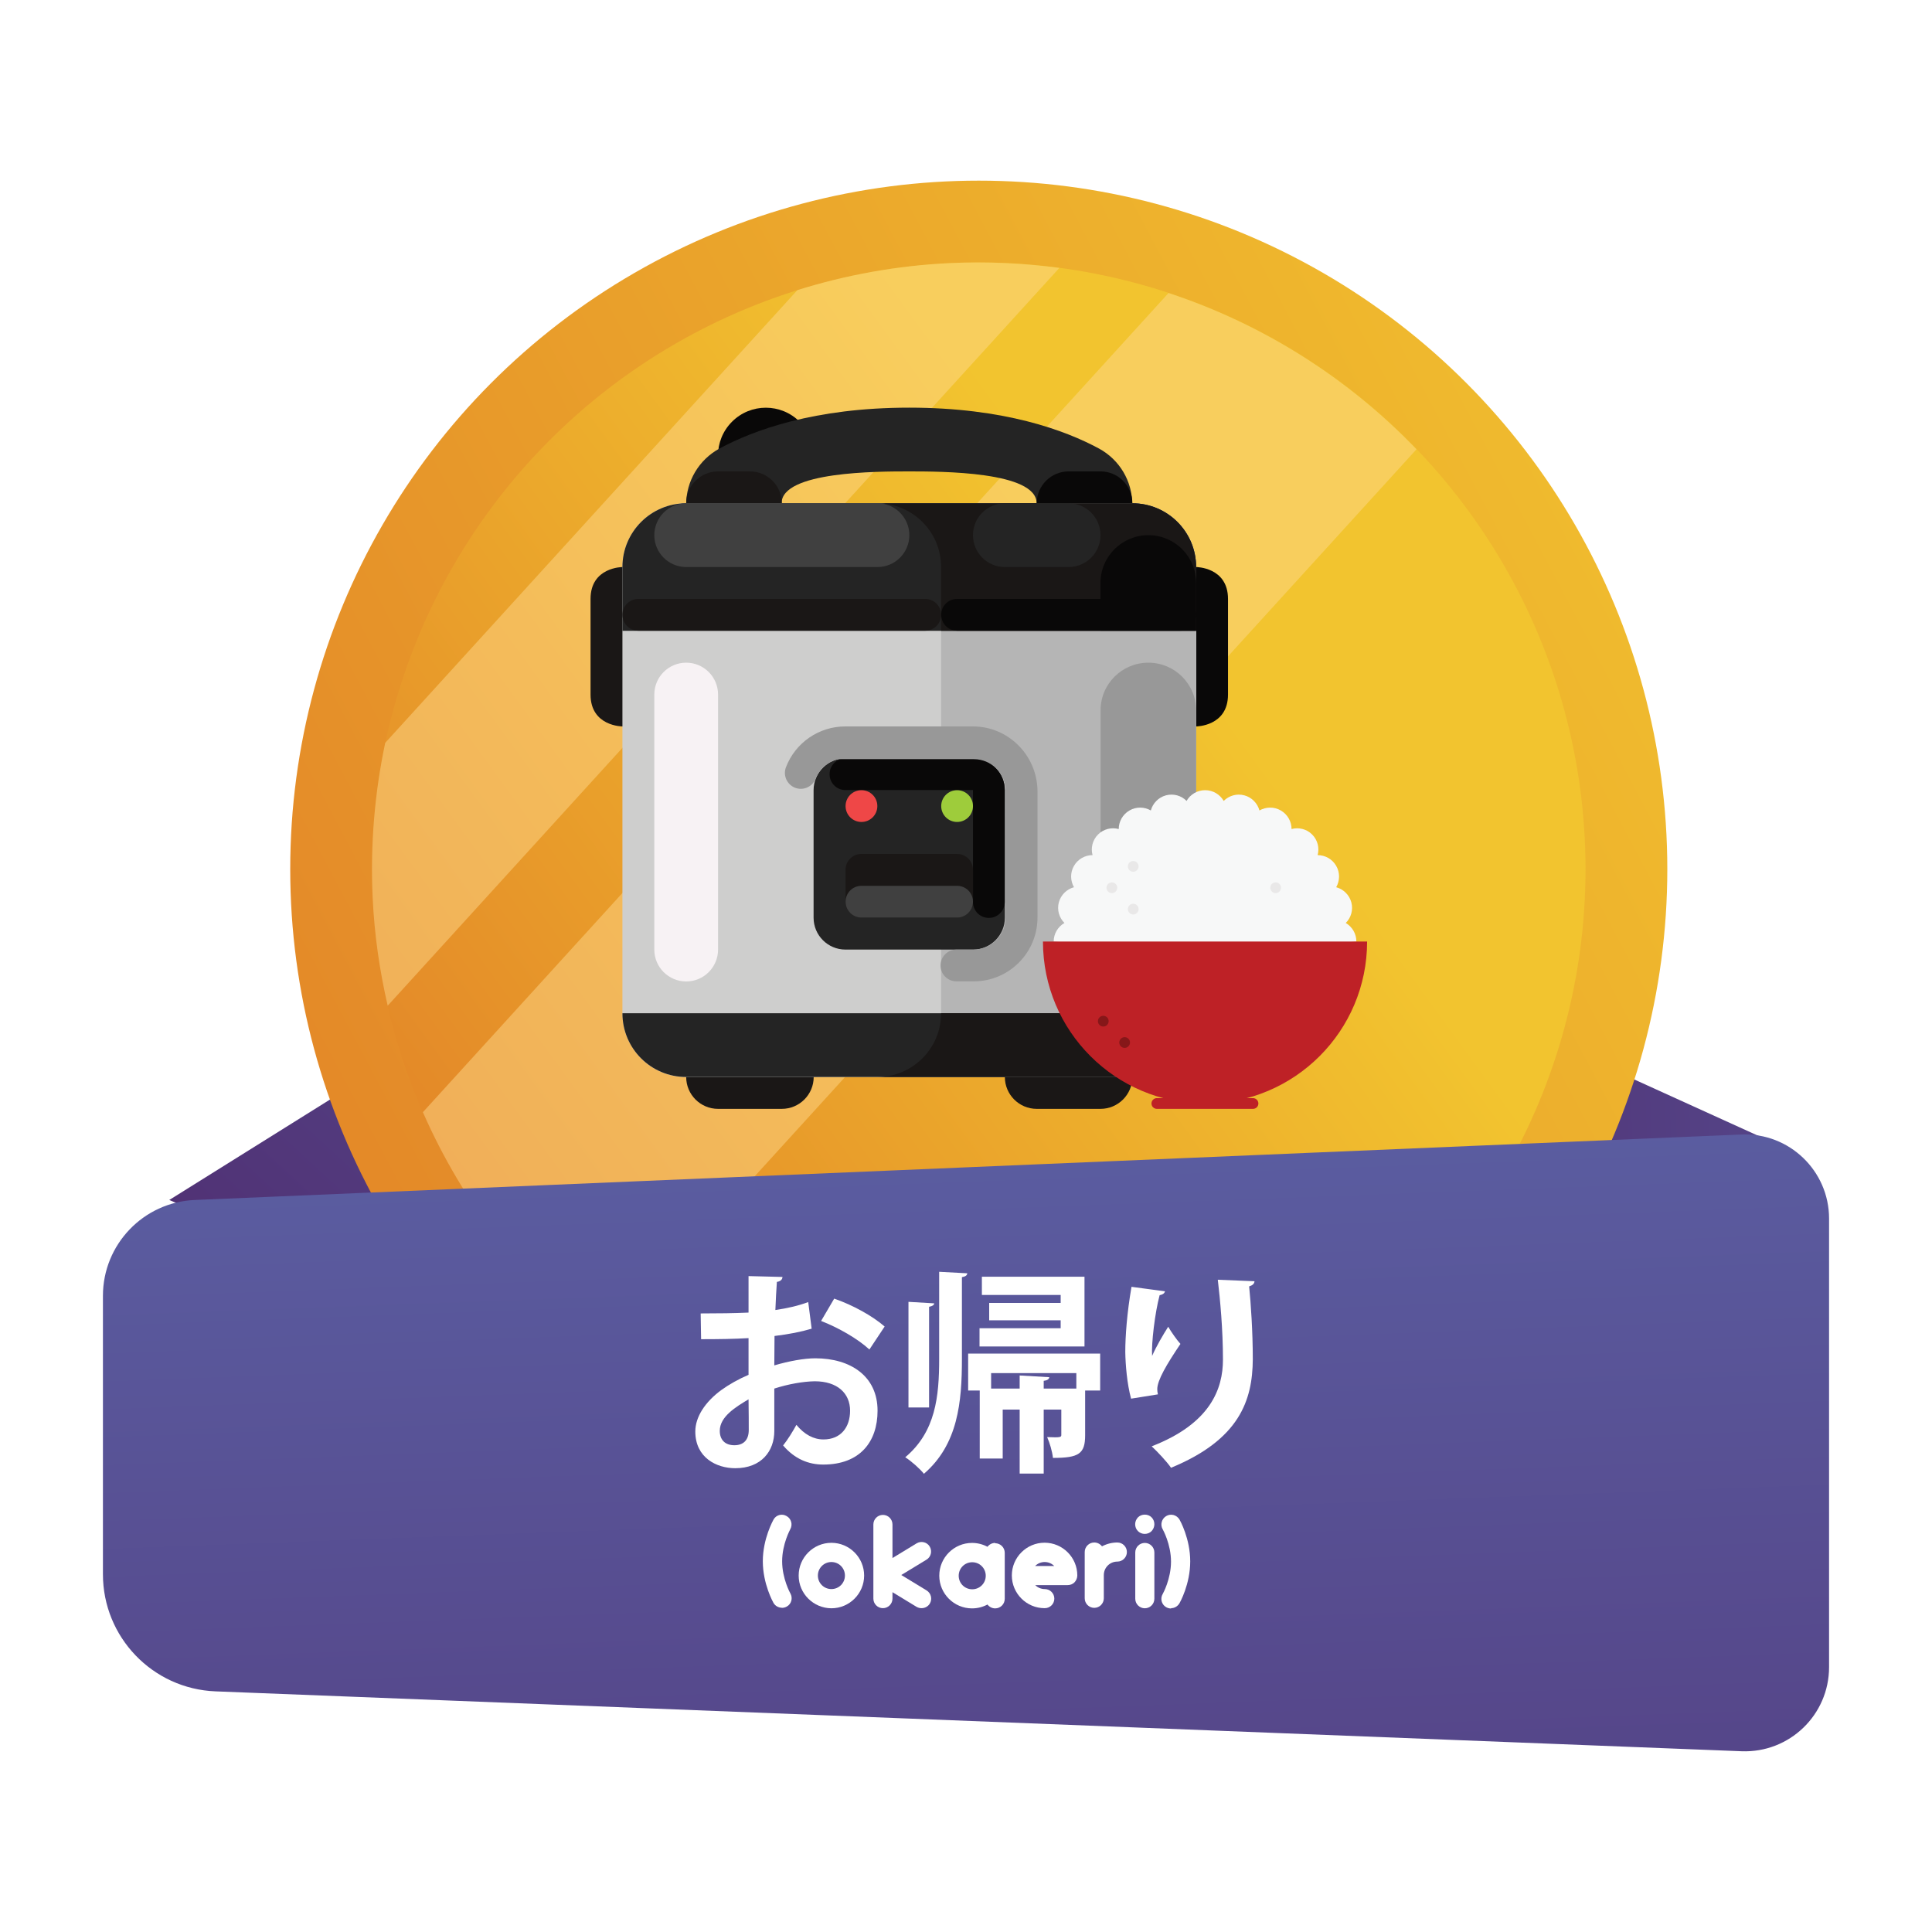 <?xml version="1.0" encoding="utf-8"?>
<!-- Generator: Adobe Illustrator 23.0.5, SVG Export Plug-In . SVG Version: 6.00 Build 0)  -->
<svg version="1.1" id="Layer_1" xmlns="http://www.w3.org/2000/svg" xmlns:xlink="http://www.w3.org/1999/xlink" x="0px" y="0px"
	 viewBox="0 0 180 180" style="enable-background:new 0 0 180 180;" xml:space="preserve">
<style type="text/css">
	.st0{fill:url(#SVGID_1_);}
	.st1{fill:url(#SVGID_2_);}
	.st2{fill:url(#SVGID_3_);}
	.st3{fill:url(#SVGID_4_);}
	.st4{opacity:0.48;}
	.st5{filter:url(#Adobe_OpacityMaskFilter);}
	.st6{filter:url(#Adobe_OpacityMaskFilter_1_);}
	.st7{mask:url(#SVGID_5_);fill:url(#SVGID_6_);}
	.st8{fill:url(#SVGID_7_);}
	.st9{filter:url(#Adobe_OpacityMaskFilter_2_);}
	.st10{filter:url(#Adobe_OpacityMaskFilter_3_);}
	.st11{mask:url(#SVGID_8_);fill:url(#SVGID_9_);}
	.st12{fill:url(#SVGID_10_);}
	.st13{fill:#090808;}
	.st14{fill:#242424;}
	.st15{fill:#1A1716;}
	.st16{fill:#CECECD;}
	.st17{fill:#B5B5B5;}
	.st18{fill:#989898;}
	.st19{fill:#404040;}
	.st20{fill:#EF4747;}
	.st21{fill:#9ECC3B;}
	.st22{fill:#F7F2F4;}
	.st23{fill:#F7F8F8;}
	.st24{fill:#BE2126;}
	.st25{fill:#861719;}
	.st26{fill:#E9E8E8;}
	.st27{fill:url(#SVGID_11_);}
	.st28{fill:#FFFFFF;}
</style>
<g>
	<linearGradient id="SVGID_1_" gradientUnits="userSpaceOnUse" x1="22.942" y1="135.857" x2="124.792" y2="25.46">
		<stop  offset="0" style="stop-color:#4F2C6F"/>
		<stop  offset="1" style="stop-color:#6073B7"/>
	</linearGradient>
	<polygon class="st0" points="15.77,111.8 50.29,90.23 57.83,129.87 	"/>
	
		<linearGradient id="SVGID_2_" gradientUnits="userSpaceOnUse" x1="327.21" y1="545.316" x2="414.007" y2="451.235" gradientTransform="matrix(0.707 0.707 -0.707 0.707 276.916 -501.018)">
		<stop  offset="0" style="stop-color:#4F2C6F"/>
		<stop  offset="1" style="stop-color:#6073B7"/>
	</linearGradient>
	<polygon class="st1" points="132.65,91.66 166.76,107.16 144.85,138.94 	"/>
	<g>
		
			<linearGradient id="SVGID_3_" gradientUnits="userSpaceOnUse" x1="12106.658" y1="-12774.311" x2="13090.916" y2="-10679.905" gradientTransform="matrix(4.206709e-03 0.089 -0.089 4.206709e-03 -1020.545 -992.653)">
			<stop  offset="0" style="stop-color:#F2C42F"/>
			<stop  offset="1" style="stop-color:#DF7626"/>
		</linearGradient>
		<circle class="st2" cx="91.19" cy="80.98" r="64.15"/>
		
			<linearGradient id="SVGID_4_" gradientUnits="userSpaceOnUse" x1="11843.275" y1="-11675.831" x2="12756.947" y2="-10289.922" gradientTransform="matrix(4.774139e-03 0.102 -0.102 4.774139e-03 -1130.14 -1081.896)">
			<stop  offset="0" style="stop-color:#F2C42F"/>
			<stop  offset="0.649" style="stop-color:#DF7626"/>
		</linearGradient>
		<circle class="st3" cx="91.19" cy="80.98" r="56.53"/>
		<g class="st4">
			<defs>
				<filter id="Adobe_OpacityMaskFilter" filterUnits="userSpaceOnUse" x="34.66" y="24.46" width="64.04" height="69.25">
					<feFlood  style="flood-color:white;flood-opacity:1" result="back"/>
					<feBlend  in="SourceGraphic" in2="back" mode="normal"/>
				</filter>
			</defs>
			<mask maskUnits="userSpaceOnUse" x="34.66" y="24.46" width="64.04" height="69.25" id="SVGID_5_">
				<g class="st5">
					<defs>
						<filter id="Adobe_OpacityMaskFilter_1_" filterUnits="userSpaceOnUse" x="34.66" y="24.46" width="64.04" height="69.25">
							<feFlood  style="flood-color:white;flood-opacity:1" result="back"/>
							<feBlend  in="SourceGraphic" in2="back" mode="normal"/>
						</filter>
					</defs>
					<mask maskUnits="userSpaceOnUse" x="34.66" y="24.46" width="64.04" height="69.25" id="SVGID_5_">
						<g class="st6">
						</g>
					</mask>
					
						<linearGradient id="SVGID_6_" gradientUnits="userSpaceOnUse" x1="116.841" y1="2.416" x2="34.886" y2="77.585" gradientTransform="matrix(0.999 -0.047 0.047 0.999 -16.066 17.538)">
						<stop  offset="0" style="stop-color:#FFFFFF"/>
						<stop  offset="1" style="stop-color:#000000"/>
					</linearGradient>
					<path class="st7" d="M98.7,24.96c-3.31-0.44-6.7-0.61-10.16-0.45c-4.95,0.23-9.73,1.1-14.25,2.52L35.89,69.21
						c-0.98,4.64-1.4,9.47-1.17,14.42c0.16,3.46,0.65,6.82,1.4,10.07L98.7,24.96z"/>
				</g>
			</mask>
			
				<linearGradient id="SVGID_7_" gradientUnits="userSpaceOnUse" x1="116.841" y1="2.416" x2="34.886" y2="77.585" gradientTransform="matrix(0.999 -0.047 0.047 0.999 -16.066 17.538)">
				<stop  offset="0" style="stop-color:#FFDA8F"/>
				<stop  offset="1" style="stop-color:#FFDA8F"/>
			</linearGradient>
			<path class="st8" d="M98.7,24.96c-3.31-0.44-6.7-0.61-10.16-0.45c-4.95,0.23-9.73,1.1-14.25,2.52L35.89,69.21
				c-0.98,4.64-1.4,9.47-1.17,14.42c0.16,3.46,0.65,6.82,1.4,10.07L98.7,24.96z"/>
			<defs>
				<filter id="Adobe_OpacityMaskFilter_2_" filterUnits="userSpaceOnUse" x="39.4" y="27.3" width="92.57" height="97.96">
					<feFlood  style="flood-color:white;flood-opacity:1" result="back"/>
					<feBlend  in="SourceGraphic" in2="back" mode="normal"/>
				</filter>
			</defs>
			<mask maskUnits="userSpaceOnUse" x="39.4" y="27.3" width="92.57" height="97.96" id="SVGID_8_">
				<g class="st9">
					<defs>
						<filter id="Adobe_OpacityMaskFilter_3_" filterUnits="userSpaceOnUse" x="39.4" y="27.3" width="92.57" height="97.96">
							<feFlood  style="flood-color:white;flood-opacity:1" result="back"/>
							<feBlend  in="SourceGraphic" in2="back" mode="normal"/>
						</filter>
					</defs>
					<mask maskUnits="userSpaceOnUse" x="39.4" y="27.3" width="92.57" height="97.96" id="SVGID_8_">
						<g class="st10">
						</g>
					</mask>
					
						<linearGradient id="SVGID_9_" gradientUnits="userSpaceOnUse" x1="137.496" y1="24.932" x2="55.54" y2="100.102" gradientTransform="matrix(0.999 -0.047 0.047 0.999 -16.066 17.538)">
						<stop  offset="0" style="stop-color:#FFFFFF"/>
						<stop  offset="1" style="stop-color:#000000"/>
					</linearGradient>
					<path class="st11" d="M108.87,27.3L39.4,103.62c3.74,8.53,9.5,15.94,16.66,21.63l75.91-83.39
						C125.63,35.26,117.72,30.22,108.87,27.3z"/>
				</g>
			</mask>
			
				<linearGradient id="SVGID_10_" gradientUnits="userSpaceOnUse" x1="137.496" y1="24.932" x2="55.54" y2="100.102" gradientTransform="matrix(0.999 -0.047 0.047 0.999 -16.066 17.538)">
				<stop  offset="0" style="stop-color:#FFDA8F"/>
				<stop  offset="1" style="stop-color:#FFDA8F"/>
			</linearGradient>
			<path class="st12" d="M108.87,27.3L39.4,103.62c3.74,8.53,9.5,15.94,16.66,21.63l75.91-83.39
				C125.63,35.26,117.72,30.22,108.87,27.3z"/>
		</g>
	</g>
	<g>
		<g>
			<path class="st13" d="M68.2,45.59c-1.74-1.74-1.74-4.56,0-6.3c1.74-1.74,4.56-1.74,6.3,0L68.2,45.59z"/>
			<path class="st14" d="M63.93,52.83v-5.81c-0.01-2.18,1.19-4.19,3.1-5.23c3.15-1.7,8.83-3.81,17.68-3.81
				c8.85,0,14.53,2.11,17.68,3.81c1.92,1.04,3.11,3.05,3.1,5.23v5.81h-8.91v-5.94c0-2.97-8.91-2.97-11.88-2.97
				c-2.97,0-11.88,0-11.88,2.97v5.94H63.93z"/>
			<path class="st13" d="M99.56,43.92h2.97c1.64,0,2.97,1.33,2.97,2.97c0,1.64-1.33,2.97-2.97,2.97h-2.97
				c-1.64,0-2.97-1.33-2.97-2.97C96.59,45.25,97.92,43.92,99.56,43.92z"/>
			<g>
				<path class="st15" d="M66.9,43.92h2.97c1.64,0,2.97,1.33,2.97,2.97c0,1.64-1.33,2.97-2.97,2.97H66.9
					c-1.64,0-2.97-1.33-2.97-2.97C63.93,45.25,65.26,43.92,66.9,43.92z"/>
				<path class="st15" d="M66.9,97.37h5.94c1.64,0,2.97,1.33,2.97,2.97c0,1.64-1.33,2.97-2.97,2.97H66.9
					c-1.64,0-2.97-1.33-2.97-2.97C63.93,98.7,65.26,97.37,66.9,97.37z"/>
				<path class="st15" d="M96.59,97.37h5.94c1.64,0,2.97,1.33,2.97,2.97c0,1.64-1.33,2.97-2.97,2.97h-5.94
					c-1.64,0-2.97-1.33-2.97-2.97C93.62,98.7,94.95,97.37,96.59,97.37z"/>
			</g>
			<path class="st13" d="M114.41,58.77V55.8c0-2.97-2.97-2.97-2.97-2.97s-2.97,0-2.97,2.97v8.91c0,2.97,2.97,2.97,2.97,2.97
				s2.97,0,2.97-2.97V58.77z"/>
			<path class="st15" d="M60.96,58.77V55.8c0-2.97-2.97-2.97-2.97-2.97s-2.97,0-2.97,2.97v8.91c0,2.97,2.97,2.97,2.97,2.97
				s2.97,0,2.97-2.97V58.77z"/>
			<path class="st16" d="M63.93,46.89h41.58c3.28,0,5.94,2.66,5.94,5.94v41.58c0,3.28-2.66,5.94-5.94,5.94H63.93
				c-3.28,0-5.94-2.66-5.94-5.94V52.83C57.99,49.55,60.65,46.89,63.93,46.89z"/>
			<path class="st17" d="M105.5,46.89c3.28,0,5.94,2.66,5.94,5.94v41.58c0,3.28-2.66,5.94-5.94,5.94H81.74
				c3.28,0,5.94-2.66,5.94-5.94V52.83c0-3.28-2.66-5.94-5.94-5.94H105.5z"/>
			<path class="st14" d="M78.77,70.65h11.88c1.64,0,2.97,1.33,2.97,2.97V85.5c0,1.64-1.33,2.97-2.97,2.97H78.77
				c-1.64,0-2.97-1.33-2.97-2.97V73.62C75.8,71.98,77.13,70.65,78.77,70.65z"/>
			<path class="st13" d="M78.77,70.65c-0.82,0-1.48,0.66-1.48,1.48s0.66,1.48,1.48,1.48h11.88v10.43c0,0.82,0.66,1.48,1.48,1.48
				s1.48-0.66,1.48-1.48V73.62c0-1.64-1.33-2.97-2.97-2.97H78.77z"/>
			<path class="st18" d="M90.65,67.68H78.77c-2.45-0.01-4.66,1.5-5.54,3.79c-0.3,0.76,0.08,1.62,0.84,1.92
				c0.76,0.3,1.62-0.08,1.92-0.84c0.34-0.87,1.07-1.54,1.98-1.79h0c0.01,0,0.02,0,0.03-0.01c0,0,0.01,0,0.01,0
				c0.01,0,0.02-0.01,0.03-0.01h0l0.01,0l0,0l0.01,0h0l0.01,0v0c0,0,0.01,0,0.01,0h0c0,0,0.01,0,0.01,0h0l0.01,0h0l0.01,0h0l0.01,0
				h0l0.01,0l0.03-0.01c0,0,0.01,0,0.01,0h0c0,0,0.01,0,0.01,0l0,0l0.01,0h0l0.01,0l0.01,0v0l0.01,0l0,0l0.01,0l0.01,0l0,0l0.01,0h0
				l0.01,0l0.01,0h0l0.01,0h0l0.01,0h0l0.01,0l0,0l0.01,0l0,0l0.01,0h0l0.01,0h0l0.01,0h0l0.01,0h0l0.01,0h0l0.01,0h0l0.01,0h0
				l0.01,0l0,0l0.01,0l0.01,0h0l0.01,0h0l0.01,0l0,0l0.01,0h0l0.01,0h0l0.01,0l0,0l0.01,0h0l0.01,0h0l0.01,0h0c0,0,0.01,0,0.01,0h0
				l0.01,0h0l0.01,0h0l0.01,0h0l0.01,0h0l0,0l0,0l0.01,0h0.01l0,0l0.01,0h0l0.01,0h0l0.01,0h0l0.01,0h0l0.01,0h0l0.01,0h0l0.01,0h0
				l0.01,0h0.01l0,0h0.01l0.01,0h0l0.01,0h0.01l0.01,0h0l0.01,0h0.01l0.01,0h0l0.01,0h0.01l0.01,0h0.02l0.01,0h0.03l0.01,0h11.89
				c1.64,0,2.97,1.33,2.97,2.97V85.5c0,1.64-1.33,2.97-2.97,2.97h-1.61c-0.82,0-1.48,0.66-1.48,1.48c0,0.82,0.66,1.48,1.48,1.48
				h1.61c3.28,0,5.94-2.66,5.94-5.94V73.62C96.59,70.34,93.93,67.68,90.65,67.68z"/>
			<path class="st15" d="M80.26,79.56h8.91c0.82,0,1.48,0.66,1.48,1.48v2.97c0,0.82-0.66,1.48-1.48,1.48h-8.91
				c-0.82,0-1.48-0.66-1.48-1.48v-2.97C78.77,80.22,79.44,79.56,80.26,79.56z"/>
			<path class="st19" d="M80.26,82.53h8.91c0.82,0,1.48,0.66,1.48,1.48s-0.66,1.48-1.48,1.48h-8.91c-0.82,0-1.48-0.66-1.48-1.48
				S79.44,82.53,80.26,82.53z"/>
			<path class="st20" d="M81.74,75.1c0,0.82-0.66,1.48-1.48,1.48c-0.82,0-1.48-0.66-1.48-1.48s0.66-1.48,1.48-1.48
				C81.08,73.62,81.74,74.28,81.74,75.1z"/>
			<path class="st21" d="M90.65,75.1c0,0.82-0.66,1.48-1.48,1.48s-1.48-0.66-1.48-1.48s0.66-1.48,1.48-1.48S90.65,74.28,90.65,75.1z
				"/>
			<path class="st14" d="M63.93,100.34h41.58c3.28,0,5.94-2.66,5.94-5.94H57.99C57.99,97.69,60.65,100.34,63.93,100.34z"/>
			<path class="st15" d="M105.5,100.34c3.28,0,5.94-2.66,5.94-5.94H87.68c0,3.28-2.66,5.94-5.94,5.94H105.5z"/>
			<path class="st14" d="M105.5,46.89H63.93c-3.28,0-5.94,2.66-5.94,5.94v5.94h53.45v-5.94C111.44,49.55,108.78,46.89,105.5,46.89z"
				/>
			<path class="st15" d="M105.5,46.89c3.28,0,5.94,2.66,5.94,5.94v5.94H87.68v-5.94c0-3.28-2.66-5.94-5.94-5.94c0,0,0,0,0,0H105.5z"
				/>
			<path class="st14" d="M93.62,46.89h5.94c1.64,0,2.97,1.33,2.97,2.97c0,1.64-1.33,2.97-2.97,2.97h-5.94
				c-1.64,0-2.97-1.33-2.97-2.97C90.65,48.22,91.98,46.89,93.62,46.89z"/>
			<path class="st13" d="M106.99,49.86c2.46,0,4.45,1.99,4.45,4.45v4.45h-8.91v-4.45C102.53,51.85,104.53,49.86,106.99,49.86z"/>
			<path class="st19" d="M63.93,46.89h17.82c1.64,0,2.97,1.33,2.97,2.97c0,1.64-1.33,2.97-2.97,2.97H63.93
				c-1.64,0-2.97-1.33-2.97-2.97C60.96,48.22,62.29,46.89,63.93,46.89z"/>
			<path class="st15" d="M59.47,55.8H86.2c0.82,0,1.48,0.66,1.48,1.48c0,0.82-0.66,1.48-1.48,1.48H59.47
				c-0.82,0-1.48-0.66-1.48-1.48C57.99,56.46,58.65,55.8,59.47,55.8z"/>
			<path class="st13" d="M89.17,55.8h20.79c0.82,0,1.48,0.66,1.48,1.48c0,0.82-0.66,1.48-1.48,1.48H89.17
				c-0.82,0-1.48-0.66-1.48-1.48C87.68,56.46,88.35,55.8,89.17,55.8z"/>
			<path class="st18" d="M106.99,61.74c2.46,0,4.45,1.99,4.45,4.45v23.76c0,2.46-1.99,4.45-4.45,4.45c-2.46,0-4.45-1.99-4.45-4.45
				V66.19C102.53,63.73,104.53,61.74,106.99,61.74z"/>
			<path class="st22" d="M63.93,61.74c1.64,0,2.97,1.33,2.97,2.97v23.76c0,1.64-1.33,2.97-2.97,2.97c-1.64,0-2.97-1.33-2.97-2.97
				V64.71C60.96,63.07,62.29,61.74,63.93,61.74z"/>
		</g>
		<g>
			<path class="st23" d="M126.37,87.72l-14.1,1.33l-14.1-1.33c0-0.74,0.4-1.38,1-1.73c-0.49-0.49-0.71-1.21-0.52-1.92
				c0.19-0.71,0.75-1.23,1.41-1.41c-0.34-0.6-0.37-1.35,0-1.99s1.04-1,1.73-1c-0.18-0.66-0.01-1.4,0.51-1.92
				c0.52-0.52,1.26-0.69,1.93-0.51c0-0.69,0.36-1.36,1-1.73c0.64-0.37,1.4-0.34,1.99,0c0.18-0.66,0.7-1.22,1.41-1.41
				c0.71-0.19,1.44,0.03,1.92,0.52c0.34-0.6,0.99-1,1.73-1c0.74,0,1.38,0.4,1.73,1c0.49-0.49,1.21-0.71,1.92-0.52
				c0.71,0.19,1.23,0.75,1.41,1.41c0.6-0.34,1.35-0.37,1.99,0c0.64,0.37,1,1.04,1,1.73c0.66-0.18,1.4-0.01,1.92,0.51
				c0.52,0.52,0.69,1.26,0.51,1.92c0.69,0,1.36,0.36,1.73,1c0.37,0.64,0.34,1.4,0,1.99c0.66,0.18,1.22,0.7,1.41,1.41
				c0.19,0.71-0.03,1.44-0.52,1.92C125.97,86.34,126.37,86.98,126.37,87.72L126.37,87.72z M126.37,87.72"/>
			<path class="st24" d="M97.17,87.72c0,8.34,6.76,15.1,15.1,15.1c8.34,0,15.1-6.76,15.1-15.1H97.17z M97.17,87.72"/>
			<path class="st24" d="M116.74,103.31h-8.96c-0.27,0-0.5-0.22-0.5-0.5c0-0.27,0.22-0.5,0.5-0.5h8.96c0.27,0,0.5,0.22,0.5,0.5
				C117.24,103.09,117.02,103.31,116.74,103.31L116.74,103.31z M116.74,103.31"/>
			<path class="st25" d="M105.28,97.13c0,0.27-0.22,0.5-0.5,0.5c-0.27,0-0.5-0.22-0.5-0.5c0-0.27,0.22-0.5,0.5-0.5
				C105.06,96.63,105.28,96.85,105.28,97.13L105.28,97.13z M105.28,97.13"/>
			<path class="st25" d="M103.29,95.14c0,0.28-0.22,0.5-0.5,0.5c-0.27,0-0.5-0.22-0.5-0.5c0-0.27,0.22-0.5,0.5-0.5
				C103.07,94.64,103.29,94.86,103.29,95.14L103.29,95.14z M103.29,95.14"/>
			<path class="st26" d="M106.08,84.7c0,0.27-0.22,0.5-0.5,0.5c-0.27,0-0.5-0.22-0.5-0.5c0-0.27,0.22-0.5,0.5-0.5
				C105.86,84.2,106.08,84.43,106.08,84.7L106.08,84.7z M106.08,84.7"/>
			<path class="st26" d="M104.09,82.71c0,0.27-0.22,0.5-0.5,0.5c-0.27,0-0.5-0.22-0.5-0.5c0-0.28,0.22-0.5,0.5-0.5
				C103.87,82.21,104.09,82.43,104.09,82.71L104.09,82.71z M104.09,82.71"/>
			<path class="st26" d="M119.35,82.71c0,0.27-0.22,0.5-0.5,0.5c-0.27,0-0.5-0.22-0.5-0.5c0-0.28,0.22-0.5,0.5-0.5
				C119.13,82.21,119.35,82.43,119.35,82.71L119.35,82.71z M119.35,82.71"/>
			<path class="st26" d="M106.08,80.72c0,0.27-0.22,0.5-0.5,0.5c-0.27,0-0.5-0.22-0.5-0.5c0-0.28,0.22-0.5,0.5-0.5
				C105.86,80.22,106.08,80.44,106.08,80.72L106.08,80.72z M106.08,80.72"/>
		</g>
	</g>
	<g>
		<linearGradient id="SVGID_11_" gradientUnits="userSpaceOnUse" x1="93.857" y1="233.495" x2="86.977" y2="49.11">
			<stop  offset="0" style="stop-color:#4F2C6F"/>
			<stop  offset="1" style="stop-color:#6073B7"/>
		</linearGradient>
		<path class="st27" d="M162.24,105.7l-144.09,6.1c-4.78,0.2-8.56,4.14-8.56,8.93v25.94c0,5.86,4.63,10.68,10.49,10.91l142.18,5.58
			c4.45,0.17,8.15-3.38,8.15-7.84v-41.79C170.41,109.08,166.69,105.51,162.24,105.7z"/>
	</g>
	<g>
		<path class="st28" d="M75.62,123.79c-1,0.3-2.14,0.52-3.46,0.68c0,0.94-0.02,1.9-0.02,2.74c1.36-0.4,2.78-0.66,3.82-0.66
			c3.28,0,5.8,1.66,5.8,4.88c0,2.9-1.64,5.02-5.06,5.02c-1.38,0-2.66-0.52-3.74-1.78c0.42-0.52,0.9-1.3,1.24-1.92
			c0.74,0.9,1.6,1.36,2.52,1.36c1.62,0,2.48-1.14,2.48-2.68c0-1.6-1.16-2.74-3.3-2.74c-1.08,0.02-2.46,0.26-3.76,0.68v3.96
			c0,1.84-1.18,3.46-3.64,3.46c-1.74,0-3.72-0.98-3.72-3.42c0-1.36,0.92-2.76,2.42-3.86c0.72-0.52,1.6-1.02,2.54-1.42v-3.42
			c-1.32,0.08-2.8,0.1-4.42,0.1l-0.04-2.4c1.66,0,3.14-0.02,4.46-0.08v-3.4l3.16,0.08c0,0.24-0.2,0.42-0.52,0.46
			c-0.06,0.78-0.1,1.7-0.14,2.62c1.12-0.16,2.16-0.4,3.06-0.74L75.62,123.79z M69.74,130.37c-1.16,0.7-2.68,1.6-2.68,2.94
			c0,0.82,0.48,1.34,1.36,1.34c0.82,0,1.34-0.46,1.34-1.42C69.76,132.73,69.76,131.55,69.74,130.37z M81,125.73
			c-1.08-1-2.9-2.04-4.5-2.66l1.22-2.08c1.74,0.6,3.58,1.62,4.7,2.6L81,125.73z"/>
		<path class="st28" d="M89.62,126.59c0,4.04-0.36,7.98-3.54,10.72c-0.38-0.48-1.2-1.2-1.74-1.54c2.84-2.38,3.16-5.68,3.16-9.18
			v-8.1l2.62,0.14c-0.02,0.18-0.14,0.3-0.5,0.36V126.59z M87.04,121.43c-0.02,0.16-0.16,0.26-0.48,0.32v9.38h-1.92v-9.84
			L87.04,121.43z M102.5,126.11v3.44h-1.4v4.16c0,1.74-0.58,2.12-3,2.12c-0.06-0.6-0.3-1.4-0.54-1.94c1.3,0.06,1.32,0,1.32-0.22
			v-2.34h-1.64v5.96H95v-5.96h-1.58v4.56h-2.14v-6.34H90.2v-3.44H102.5z M101.04,118.95v6.5h-9.78v-1.7h7.56v-0.74h-6.66v-1.62h6.66
			v-0.74h-7.34v-1.7H101.04z M100.28,129.37v-1.44h-7.94v1.44H95v-1.22l2.76,0.16c-0.02,0.18-0.18,0.3-0.52,0.34v0.72H100.28z"/>
		<path class="st28" d="M105.38,130.31c-0.38-1.4-0.52-3.16-0.54-4.34c0-1.48,0.16-3.66,0.58-6.08l3.12,0.42
			c-0.06,0.24-0.3,0.32-0.5,0.36c-0.44,1.64-0.78,4.52-0.7,5.66c0.38-0.88,1.04-2,1.5-2.72c0.26,0.46,0.84,1.28,1.14,1.6
			c-1.28,1.9-2.16,3.38-2.16,4.22c0,0.14,0.02,0.3,0.06,0.48L105.38,130.31z M116.88,119.37c-0.02,0.24-0.18,0.38-0.5,0.48
			c0.16,1.58,0.34,4.24,0.34,6.78c-0.02,3.86-1.26,7.5-7.62,10.12c-0.34-0.52-1.28-1.52-1.8-2c5.48-2.12,6.64-5.36,6.64-8.08
			c0-2.78-0.26-5.58-0.48-7.44L116.88,119.37z"/>
		<path class="st28" d="M72.85,149.79c-0.31,0-0.61-0.16-0.78-0.44c-0.04-0.07-1-1.78-1-3.89c0-2.11,0.96-3.81,1-3.89
			c0.24-0.43,0.79-0.58,1.22-0.32c0.43,0.24,0.58,0.79,0.34,1.22c0,0.01-0.76,1.37-0.76,2.99s0.76,2.99,0.77,3
			c0.24,0.43,0.1,0.98-0.34,1.22c-0.14,0.08-0.3,0.12-0.46,0.12V149.79z"/>
		<path class="st28" d="M74.41,146.79c0-1.68,1.37-3.05,3.05-3.05c1.68,0,3.05,1.37,3.05,3.05c0,1.68-1.37,3.05-3.05,3.05
			C75.78,149.83,74.41,148.47,74.41,146.79z M76.2,146.79c0,0.7,0.56,1.26,1.26,1.26c0.7,0,1.26-0.56,1.26-1.26
			s-0.56-1.26-1.26-1.26C76.77,145.53,76.2,146.09,76.2,146.79z"/>
		<path class="st28" d="M86.63,149.4c-0.17,0.28-0.47,0.43-0.77,0.43c-0.16,0-0.31-0.04-0.46-0.12l-2.25-1.37v0.6
			c0,0.49-0.4,0.89-0.89,0.89s-0.89-0.4-0.89-0.89v-6.91c0-0.49,0.4-0.89,0.89-0.89s0.89,0.4,0.89,0.89v3.13l2.25-1.37
			c0.42-0.25,0.97-0.12,1.22,0.3s0.12,0.97-0.3,1.22l-2.35,1.43l2.35,1.43C86.75,148.43,86.88,148.98,86.63,149.4z"/>
		<path class="st28" d="M92.72,143.78c0.49,0,0.89,0.4,0.89,0.89v4.29c0,0.49-0.4,0.89-0.89,0.89c-0.29,0-0.55-0.14-0.72-0.36
			c-0.43,0.23-0.92,0.36-1.44,0.36c-1.68,0-3.05-1.37-3.05-3.05s1.37-3.05,3.05-3.05c0.52,0,1.01,0.13,1.44,0.36
			c0.17-0.22,0.43-0.36,0.72-0.36V143.78z M91.84,146.81c0-0.7-0.56-1.26-1.26-1.26s-1.26,0.56-1.26,1.26c0,0.7,0.56,1.26,1.26,1.26
			S91.84,147.51,91.84,146.81z"/>
		<path class="st28" d="M97.32,149.83c-1.68,0-3.05-1.37-3.05-3.05c0-1.68,1.37-3.05,3.05-3.05s3.05,1.37,3.05,3.05
			c0,0.24-0.1,0.47-0.26,0.64s-0.4,0.26-0.64,0.26h-3.02c0.23,0.23,0.54,0.37,0.89,0.37c0.49,0,0.89,0.4,0.89,0.89
			c0,0.49-0.4,0.89-0.89,0.89H97.32z M98.22,145.9c-0.23-0.23-0.54-0.37-0.89-0.37c-0.35,0-0.66,0.14-0.89,0.37H98.22z"/>
		<path class="st28" d="M104.1,143.71c0.49,0,0.89,0.4,0.89,0.89c0,0.49-0.4,0.89-0.89,0.89c-0.7,0-1.26,0.56-1.26,1.26v2.16
			c0,0.49-0.4,0.89-0.89,0.89s-0.89-0.4-0.89-0.89v-4.31c0-0.49,0.4-0.89,0.89-0.89c0.29,0,0.55,0.14,0.72,0.36
			c0.43-0.23,0.92-0.36,1.44-0.36H104.1z"/>
		<path class="st28" d="M106.02,142.65c-0.17-0.17-0.26-0.4-0.26-0.64s0.1-0.47,0.26-0.64c0.34-0.34,0.94-0.34,1.27,0
			c0.17,0.17,0.26,0.4,0.26,0.64s-0.1,0.47-0.26,0.64s-0.4,0.26-0.64,0.26C106.42,142.91,106.19,142.82,106.02,142.65z
			 M105.77,148.95v-4.31c0-0.49,0.4-0.89,0.89-0.89s0.89,0.4,0.89,0.89v4.31c0,0.49-0.4,0.89-0.89,0.89S105.77,149.44,105.77,148.95
			z"/>
		<path class="st28" d="M109.11,149.86c-0.16,0-0.31-0.04-0.46-0.12c-0.43-0.25-0.58-0.8-0.32-1.24c0.01-0.01,0.77-1.38,0.77-3.01
			c0-1.62-0.76-2.99-0.77-3c-0.25-0.43-0.11-0.98,0.32-1.24s0.98-0.11,1.24,0.32c0.04,0.07,1,1.77,1,3.9s-0.96,3.83-1,3.9
			c-0.17,0.29-0.47,0.46-0.78,0.46V149.86z"/>
	</g>
</g>
</svg>
